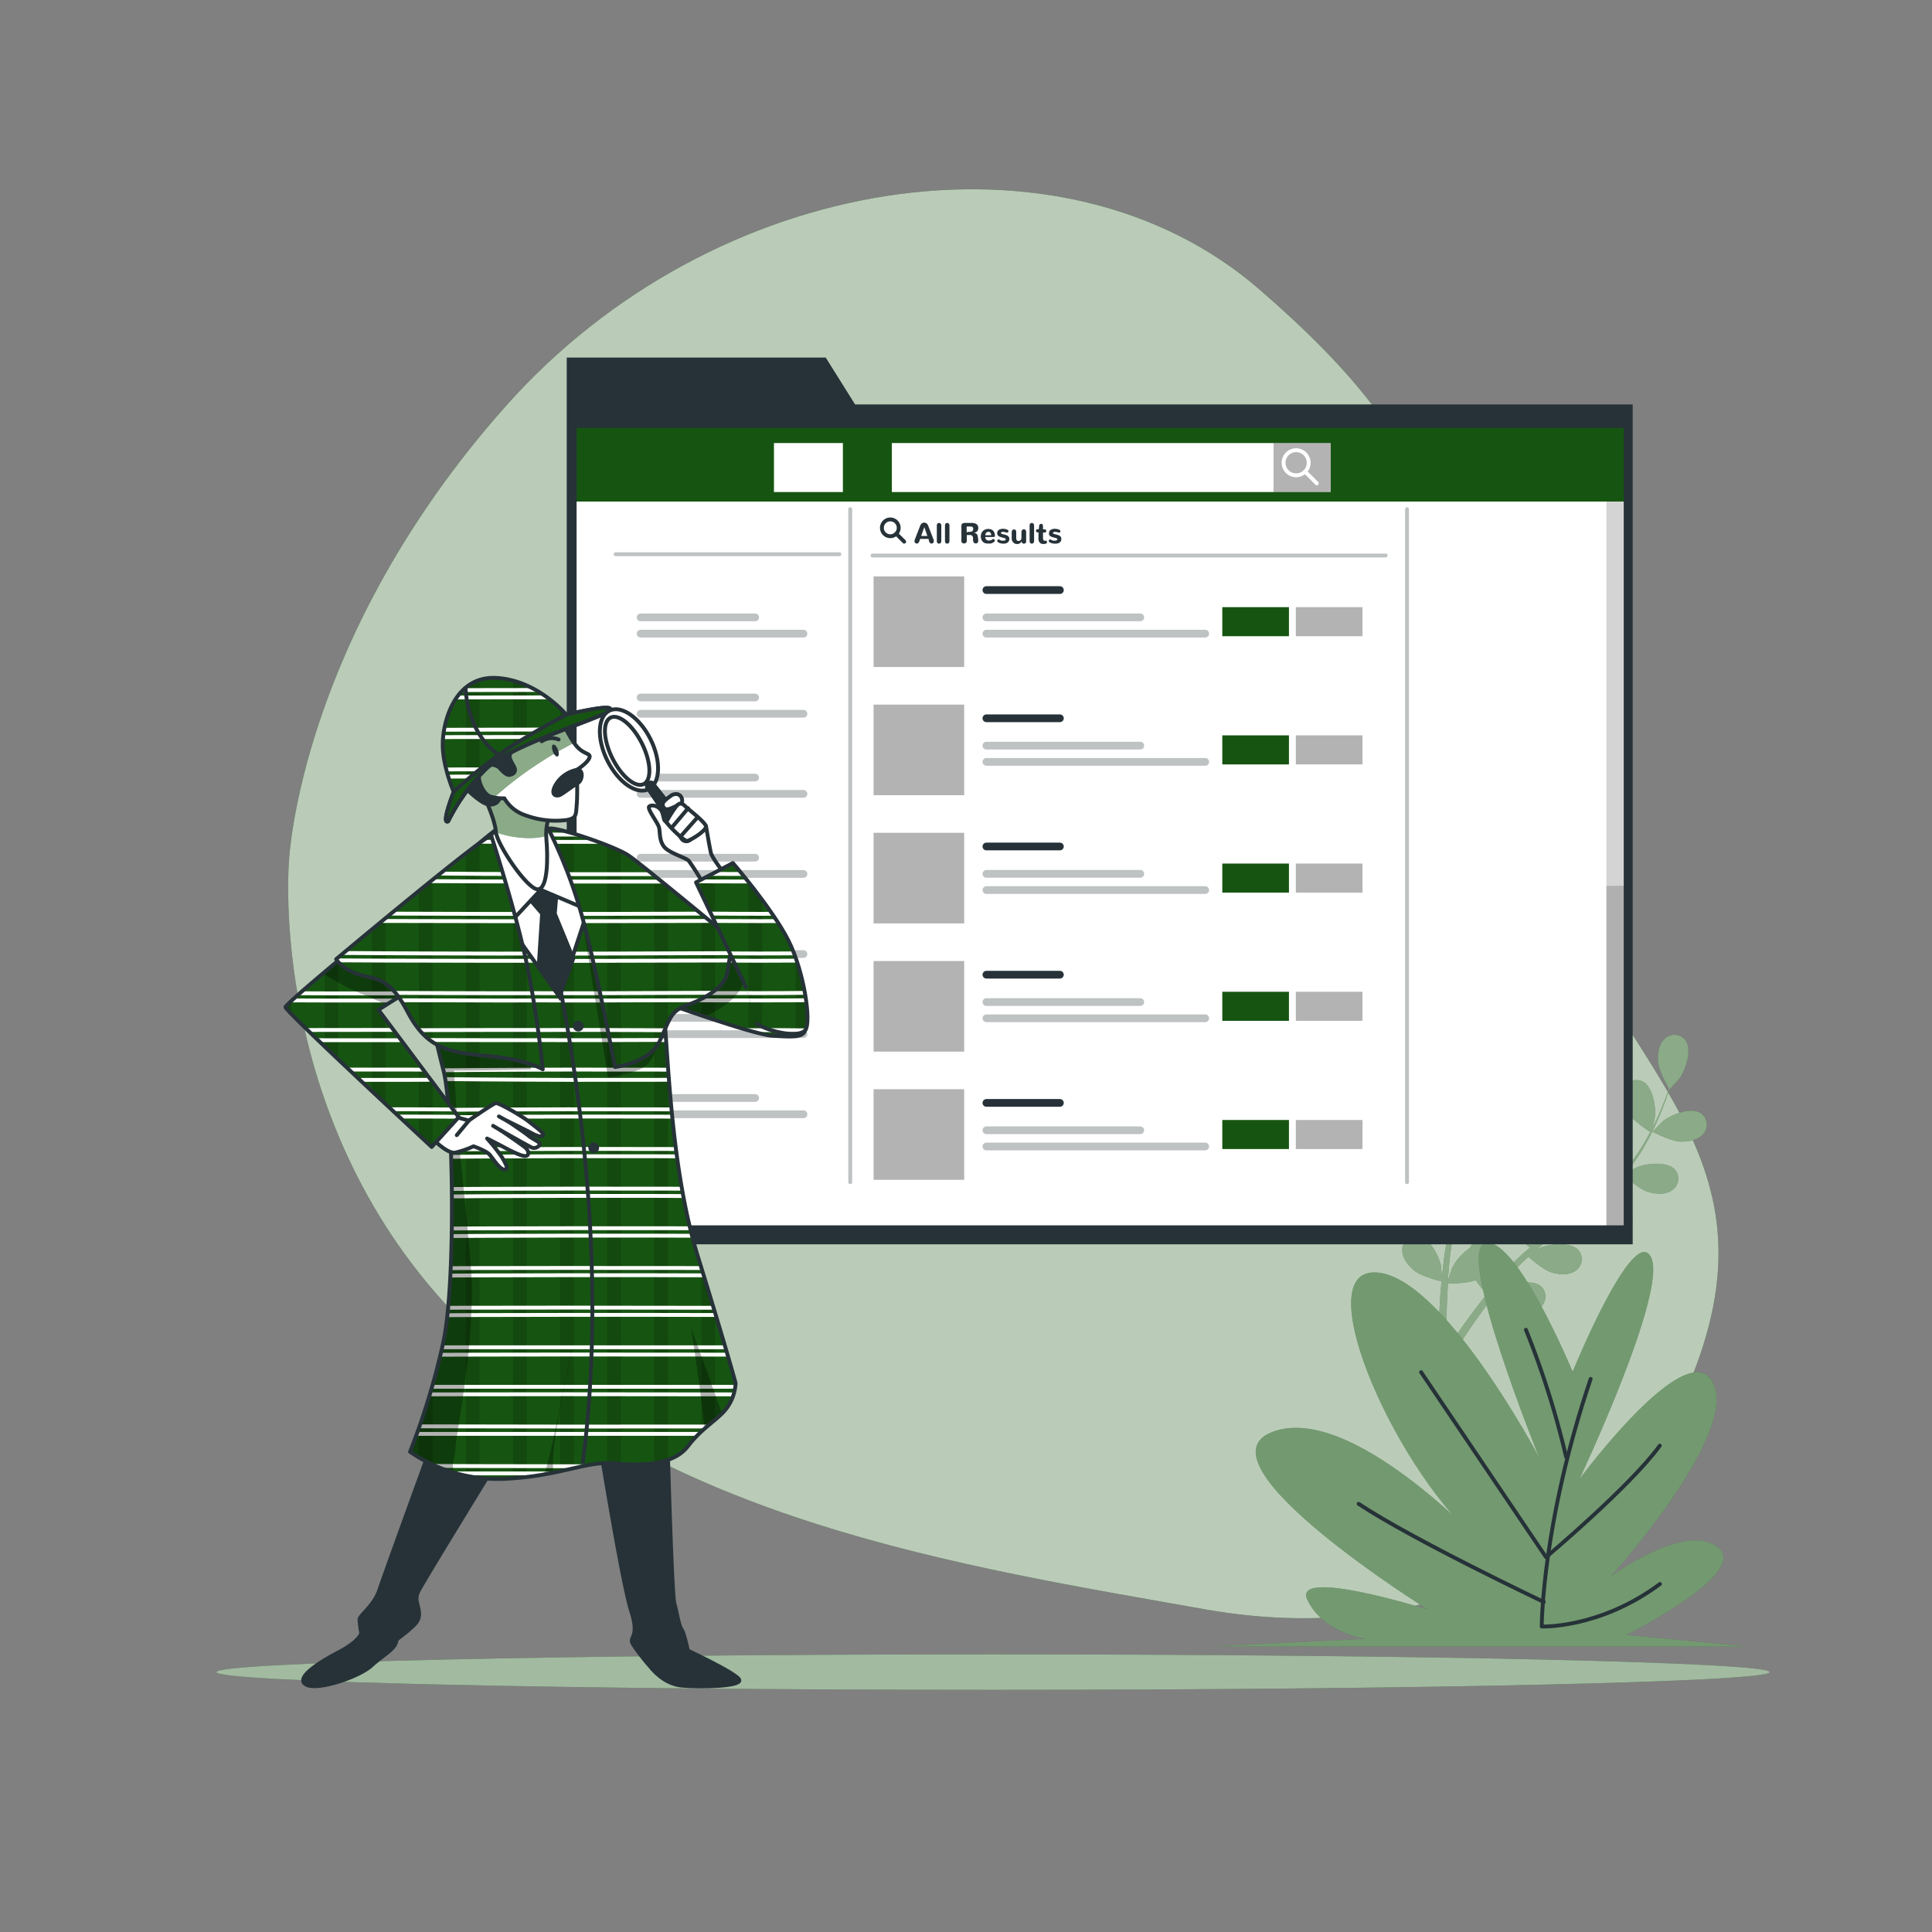 <svg xmlns="http://www.w3.org/2000/svg"
    xmlns:xlink="http://www.w3.org/1999/xlink" viewBox="0 0 500 500">
    <rect x="0" y="0" width="500" height="500" fill="#808080" stroke="none"/>
    <defs>
        <clipPath id="freepik--clip-path--inject-2">
            <rect x="148.72" y="110.24" width="272" height="207.38" style="fill:#fff;stroke:#263238;stroke-linecap:round;stroke-linejoin:round"/>
        </clipPath>
        <clipPath id="freepik--clip-path-2--inject-2">
            <path d="M130.4,213.23a86.66,86.66,0,0,0-9.11,7.47c-5.6,5.14-14.94,12.61-15.41,14.25s6.31,32.22,8.88,42,3.27,54.87,0,70.28a186,186,0,0,1-8.64,28.49,40.18,40.18,0,0,0,24.51,7c14.48-.71,21-4.67,28.26-4s15.41.46,19.15-4.44,7.7-6.77,10-9.81a11.83,11.83,0,0,0,2.33-6.54s-2.1-7.94-9.81-32.92-7.7-58.38-9.1-65.38-4.67-28.25-7.94-34.09S147,215.33,140.44,214.17,132.74,212.06,130.4,213.23Z" style="fill:#165511;stroke:#263238;stroke-linecap:round;stroke-linejoin:round"/>
        </clipPath>
        <clipPath id="freepik--clip-path-3--inject-2">
            <path d="M125.61,206.85s2.49,5.23,2.73,8.44,8.09,14.86,10.82,14.86,2.62-8.8,2.26-12.72.71-6.07,1.07-6.54-5-1.9-8.32-4.4-6.07-2.86-7.38-2.38S125.61,206.85,125.61,206.85Z" style="fill:#fff;stroke:#263238;stroke-linecap:round;stroke-linejoin:round"/>
        </clipPath>
        <clipPath id="freepik--clip-path-4--inject-2">
            <path d="M146.06,187.82s1.9,4.16,3.68,5.83,3.33,1.3,2.74,2.61-3.21,3-3.21,3,.24,5.94,0,8.79,0,3.69-2.62,4.17A22.5,22.5,0,0,1,136,211a9.81,9.81,0,0,1-5.47-4.4,11.81,11.81,0,0,1-3.33-.36c-2.26-.47-4.16-5.23-2.85-7a3.48,3.48,0,0,1,4.87-.6c.84,1,1.79,1.9,2.5,1.9s2.14-.59,1.31-2.14-1.79-2.85-.48-3.92S143.92,187.7,146.06,187.82Z" style="fill:#fff;stroke:#263238;stroke-linecap:round;stroke-linejoin:round"/>
        </clipPath>
        <clipPath id="freepik--clip-path-5--inject-2">
            <path d="M116,212.55a51,51,0,0,1,9.52-13.31c6.54-6.66,31-13.56,32.34-15.46s-11.3,1.19-11.3,1.19-7.37-8.92-18.07-9.52-13.79,11.06-13.91,16.89,2.85,12.6,2.85,12.6S114.07,213.5,116,212.55Z" style="fill:#165511;stroke:#263238;stroke-linecap:round;stroke-linejoin:round"/>
        </clipPath>
        <clipPath id="freepik--clip-path-6--inject-2">
            <path d="M89.07,247.32S74.13,259.7,73.89,260.63s37.83,36.2,37.83,36.2l7-7.71L97.94,261.33l15.88-10s1.4-7.7-.93-12.14a10.28,10.28,0,0,0-7-5.14Z" style="fill:#165511;stroke:#263238;stroke-linecap:round;stroke-linejoin:round"/>
        </clipPath>
        <clipPath id="freepik--clip-path-7--inject-2">
            <path d="M193.45,246.82s-14.57-8.3-20.61-14.2-8.54-8.67-9.17-6.41,5.28,32,6.41,32.54,25,9.05,29.78,9.3,8,.63,8.55-1.5-3-8.67-7.42-13.83S193.45,246.82,193.45,246.82Z" style="fill:#165511;stroke:#263238;stroke-linecap:round;stroke-linejoin:round"/>
        </clipPath>
        <clipPath id="freepik--clip-path-8--inject-2">
            <path d="M127.13,216.27s6.54,20.08,9.34,33.86,4,26.61,4,26.61-4-2.56-14.71-3.5-15.64-2.57-20.31-11.44-7.71-8.17-12.38-9.57-6.07-4-6.07-4S125.5,216,127.13,216.27Zm14.8-1.75a126.47,126.47,0,0,1,8.42,21.62c3.64,12.56,8.8,40,8.8,40s8.92-1,11.56-6.66,2.76-7.8,7-9.3,10.06-4.65,10.56-8.67a63.2,63.2,0,0,1,1.63-8.05s-23.49-19.47-27.14-22S142.94,213.52,141.93,214.52Z" style="fill:#165511;stroke:#263238;stroke-linecap:round;stroke-linejoin:round"/>
        </clipPath>
        <clipPath id="freepik--clip-path-9--inject-2">
            <path d="M193.07,255.49l-12.94-27.14,9.55-5s10.18,11.81,14.33,20,6,21.24,4.4,23.25-8.93.62-12.57-1.64" style="fill:#165511;stroke:#263238;stroke-linecap:round;stroke-linejoin:round"/>
        </clipPath>
    </defs>
    <g id="freepik--background-simple--inject-2">
        <path d="M74.8,222.75s-6.11,68.11,45,119.48S249,405.33,312,416.51,428.15,397,442.16,343.38,409.57,268.56,390.8,203.8s-13.94-84.87-65-129S184.69,44.66,131,105,74.8,222.75,74.8,222.75Z" style="fill:#165511"/>
        <path d="M74.8,222.75s-6.11,68.11,45,119.48S249,405.33,312,416.51,428.15,397,442.16,343.38,409.57,268.56,390.8,203.8s-13.94-84.87-65-129S184.69,44.66,131,105,74.8,222.75,74.8,222.75Z" style="fill:#fff;opacity:0.7"/>
    </g>
    <g id="freepik--Floor--inject-2">
        <path d="M458,432.74c0,2.53-90,4.59-201,4.59s-201-2.06-201-4.59,90-4.59,201-4.59S458,430.2,458,432.74Z" style="fill:#165511"/>
        <path d="M458,432.74c0,2.53-90,4.59-201,4.59s-201-2.06-201-4.59,90-4.59,201-4.59S458,430.2,458,432.74Z" style="fill:#fff;opacity:0.6"/>
    </g>
    <g id="freepik--Plants--inject-2">
        <path d="M385.68,272.91c-.06,0,.67-3.62.74-3.85.84-2.58,4-7.09,7-7.08a3.6,3.6,0,0,1,3.46,4.09c-.22,2.14-2.14,4-3.88,5C391,272.32,385.68,272.91,385.68,272.91Z" style="fill:#165511"/>
        <path d="M379.78,248.52c2.87,1,4.29,6.33,4.2,9,0,.23-.55,3.89-.6,3.87l-.06,0c.24.83.47,1.73.71,2.72.43,1.82.9,3.89,1.26,6.17a62.35,62.35,0,0,1,.81,7.43,46.42,46.42,0,0,1-.28,8.35.44.44,0,0,1,0,.1c.38-.81,1.5-3,1.61-3.2,1.49-2.28,5.71-5.79,8.64-5a3.6,3.6,0,0,1,2.26,4.86c-.77,2-3.11,3.26-5.06,3.81-2.2.63-7.11-.11-7.5-.17a64.78,64.78,0,0,1-1.81,8.31c-.45,1.59-.95,3.18-1.48,4.77.35-.69.66-1.3.72-1.38,1.49-2.27,5.71-5.79,8.64-5a3.6,3.6,0,0,1,2.26,4.86c-.78,2-3.11,3.26-5.06,3.81s-6.18,0-7.29-.14l-.62,1.82c-1,2.91-2,5.81-2.93,8.68-.32,1-.6,2-.88,3,.3-.61.57-1.13.62-1.2,1.49-2.27,5.71-5.79,8.64-5a3.6,3.6,0,0,1,2.26,4.86c-.78,2-3.11,3.26-5.06,3.81s-5.77.07-7.09-.11c-.26,1-.52,2.08-.72,3.1-.13.7-.29,1.37-.38,2.08s-.2,1.39-.29,2.08c-.14,1.33-.29,2.7-.39,4-.08.91-.14,1.77-.2,2.64.31-1,1-3,1-3.13a14,14,0,0,1,4.66-5.31,4.7,4.7,0,0,1,.39-.69,3.6,3.6,0,0,1,5.3-.83c2.3,2,1.73,7.45.67,9.95-.06.15-.92,1.68-1.48,2.63.41-.51.81-1,1.24-1.53.85-1,1.72-2,2.66-3.13l1.42-1.55c.47-.53,1-1,1.54-1.54,1.22-1.18,2.51-2.31,3.84-3.43-.91-.74-4.09-3.42-5-5.25s-1.56-4.38-.61-6.3a3.59,3.59,0,0,1,5.11-1.62c2.58,1.61,2.84,7.1,2.17,9.73,0,.17-.73,2-1.13,3,.8-.67,1.6-1.33,2.43-2,2.41-1.86,4.9-3.66,7.38-5.48.76-.55,1.51-1.12,2.27-1.68-.33-.26-4.18-3.37-5.2-5.41-.91-1.81-1.56-4.38-.61-6.31a3.61,3.61,0,0,1,5.11-1.62c2.58,1.62,2.84,7.11,2.17,9.74-.05.2-1.05,2.84-1.34,3.5,1.66-1.23,3.3-2.48,4.87-3.77a64.89,64.89,0,0,0,6-5.61c-.16-.12-4.18-3.35-5.23-5.44-.91-1.82-1.57-4.38-.61-6.31a3.61,3.61,0,0,1,5.11-1.62c2.58,1.62,2.83,7.1,2.17,9.74-.05.17-.81,2.19-1.19,3.14l.15.09a47.15,47.15,0,0,0,4.94-6.64c.81-1.29,1.52-2.56,2.18-3.82-.82-.52-4.5-3-5.65-4.74s-2-4.18-1.3-6.2a3.6,3.6,0,0,1,4.9-2.17c2.74,1.33,3.6,6.75,3.23,9.44,0,.15-.4,1.61-.68,2.68.29-.57.59-1.16.86-1.71,1-2.07,1.79-4,2.48-5.78.38-1,.7-1.9,1-2.75-.53-.93-2.61-4.7-2.81-6.77s.12-4.65,1.7-6.1a3.59,3.59,0,0,1,5.35.33c1.83,2.44.09,7.64-1.48,9.86-.14.19-2.61,2.95-2.64,2.9l0-.06c-.27.83-.57,1.71-.91,2.66-.65,1.76-1.4,3.75-2.36,5.85a63.88,63.88,0,0,1-3.42,6.64,46.49,46.49,0,0,1-4.84,6.8l-.07.08c.76-.47,2.93-1.71,3.11-1.78,2.49-1.08,7.95-1.68,9.95.61a3.6,3.6,0,0,1-.79,5.3c-1.76,1.25-4.39,1-6.33.39-2.18-.69-5.87-4-6.16-4.29a63.61,63.61,0,0,1-6.1,5.94c-1.25,1.08-2.55,2.13-3.86,3.17.67-.39,1.27-.73,1.36-.76,2.5-1.08,8-1.68,10,.61a3.6,3.6,0,0,1-.8,5.3c-1.76,1.25-4.39,1-6.33.39s-5.16-3.4-6-4.14L407,316c-2.44,1.87-4.89,3.72-7.23,5.62-.83.67-1.62,1.35-2.41,2l1.18-.66c2.5-1.07,8-1.68,10,.62a3.6,3.6,0,0,1-.8,5.3c-1.75,1.24-4.39,1-6.32.38s-4.86-3.12-5.85-4c-.79.72-1.59,1.45-2.32,2.19-.49.51-1,1-1.46,1.52l-1.39,1.58c-.85,1-1.73,2.09-2.53,3.12-.57.71-1.09,1.4-1.62,2.09.81-.67,2.44-1.95,2.58-2,2.31-1.44,7.61-2.86,9.94-.9a3.61,3.61,0,0,1,0,5.37c-1.54,1.49-4.18,1.65-6.19,1.33-2.21-.34-6.21-2.95-6.71-3.27-.87,1.14-1.71,2.27-2.48,3.34-2.69,3.72-4.79,6.92-6.23,9.18l-.14.23-1.86-.9c.09-.15.19-.29.29-.45,1.5-2.25,3.69-5.43,6.49-9.13.88-1.17,1.85-2.4,2.85-3.66a36.83,36.83,0,0,1-2.89-3.58c-2.14.84-6.59.88-7.17.88-.09,1.44-.17,2.84-.22,4.16-.2,4.59-.18,8.41-.14,11.09,0,.11,0,.21,0,.31l-2.05-1c0-2.66.1-6.25.37-10.5.09-1.47.22-3,.36-4.63-.56-.14-5.2-1.33-6.94-2.73s-3.26-3.32-3.2-5.47a3.6,3.6,0,0,1,4-3.61c3,.39,5.55,5.26,6.05,7.93,0,.16.16,1.91.22,3,.06-.65.11-1.29.18-2,.14-1.33.31-2.66.49-4.08.11-.69.23-1.38.34-2.08s.29-1.42.43-2.13c.37-1.66.82-3.31,1.31-5-1.16-.12-5.29-.61-7.06-1.63s-3.72-2.79-4-4.92a3.6,3.6,0,0,1,3.37-4.17c3-.07,6.28,4.36,7.18,6.92.06.16.49,2.08.71,3.13.3-1,.6-2,.94-3,1-2.88,2.07-5.77,3.13-8.65.33-.88.65-1.77,1-2.65-.42,0-5.34-.51-7.32-1.65-1.76-1-3.72-2.79-4-4.92a3.6,3.6,0,0,1,3.37-4.17c3-.08,6.28,4.36,7.18,6.92.07.2.69,2.95.81,3.66.71-1.94,1.39-3.89,2-5.83a61.5,61.5,0,0,0,1.93-8c-.19,0-5.33-.49-7.36-1.66-1.76-1-3.72-2.79-4-4.92a3.6,3.6,0,0,1,3.37-4.17c3.05-.07,6.29,4.36,7.18,6.92.06.17.54,2.27.74,3.27h.18a46.91,46.91,0,0,0,.46-8.26c0-1.52-.15-3-.29-4.39-1,0-5.38,0-7.33-.83s-4-2.37-4.5-4.46a3.6,3.6,0,0,1,2.89-4.51c3-.41,6.72,3.64,7.9,6.09.06.13.56,1.56.91,2.61-.08-.64-.14-1.3-.23-1.9-.31-2.29-.73-4.36-1.12-6.19-.23-1-.46-2-.68-2.84-1-.49-4.77-2.49-6.08-4.1s-2.46-4-1.95-6A3.61,3.61,0,0,1,379.78,248.52Z" style="fill:#165511"/>
        <path d="M434.82,295.45c-2.38-.1-7.14-2.54-7.14-2.54s2.56-2.65,2.74-2.79c2.13-1.7,7.23-3.72,9.77-2a3.62,3.62,0,0,1,.63,5.33C439.45,295.07,436.85,295.53,434.82,295.45Z" style="fill:#165511"/>
        <g style="opacity:0.5">
            <path d="M385.68,272.91c-.06,0,.67-3.62.74-3.85.84-2.58,4-7.09,7-7.08a3.6,3.6,0,0,1,3.46,4.09c-.22,2.14-2.14,4-3.88,5C391,272.32,385.68,272.91,385.68,272.91Z" style="fill:#fff"/>
            <path d="M379.78,248.52c2.87,1,4.29,6.33,4.2,9,0,.23-.55,3.89-.6,3.87l-.06,0c.24.83.47,1.73.71,2.72.43,1.82.9,3.89,1.26,6.17a62.35,62.35,0,0,1,.81,7.43,46.42,46.42,0,0,1-.28,8.35.44.44,0,0,1,0,.1c.38-.81,1.5-3,1.61-3.2,1.49-2.28,5.71-5.79,8.64-5a3.6,3.6,0,0,1,2.26,4.86c-.77,2-3.11,3.26-5.06,3.81-2.2.63-7.11-.11-7.5-.17a64.78,64.78,0,0,1-1.81,8.31c-.45,1.59-.95,3.18-1.48,4.77.35-.69.66-1.3.72-1.38,1.49-2.27,5.71-5.79,8.64-5a3.6,3.6,0,0,1,2.26,4.86c-.78,2-3.11,3.26-5.06,3.81s-6.18,0-7.29-.14l-.62,1.82c-1,2.91-2,5.81-2.93,8.68-.32,1-.6,2-.88,3,.3-.61.57-1.13.62-1.2,1.49-2.27,5.71-5.79,8.64-5a3.6,3.6,0,0,1,2.26,4.86c-.78,2-3.11,3.26-5.06,3.81s-5.77.07-7.09-.11c-.26,1-.52,2.08-.72,3.1-.13.7-.29,1.37-.38,2.08s-.2,1.39-.29,2.08c-.14,1.33-.29,2.7-.39,4-.08.91-.14,1.77-.2,2.64.31-1,1-3,1-3.13a14,14,0,0,1,4.66-5.31,4.7,4.7,0,0,1,.39-.69,3.6,3.6,0,0,1,5.3-.83c2.3,2,1.73,7.45.67,9.95-.06.15-.92,1.68-1.48,2.63.41-.51.81-1,1.24-1.53.85-1,1.72-2,2.66-3.13l1.42-1.55c.47-.53,1-1,1.54-1.54,1.22-1.18,2.51-2.31,3.84-3.43-.91-.74-4.09-3.42-5-5.25s-1.56-4.38-.61-6.3a3.59,3.59,0,0,1,5.11-1.62c2.58,1.61,2.84,7.1,2.17,9.73,0,.17-.73,2-1.13,3,.8-.67,1.6-1.33,2.43-2,2.41-1.86,4.9-3.66,7.38-5.48.76-.55,1.51-1.12,2.27-1.68-.33-.26-4.18-3.37-5.2-5.41-.91-1.81-1.56-4.38-.61-6.31a3.61,3.61,0,0,1,5.11-1.62c2.58,1.62,2.84,7.11,2.17,9.74-.05.2-1.05,2.84-1.34,3.5,1.66-1.23,3.3-2.48,4.87-3.77a64.89,64.89,0,0,0,6-5.61c-.16-.12-4.18-3.35-5.23-5.44-.91-1.82-1.57-4.38-.61-6.31a3.61,3.61,0,0,1,5.11-1.62c2.58,1.62,2.83,7.1,2.17,9.74-.05.17-.81,2.19-1.19,3.14l.15.09a47.15,47.15,0,0,0,4.94-6.64c.81-1.29,1.52-2.56,2.18-3.82-.82-.52-4.5-3-5.65-4.74s-2-4.18-1.3-6.2a3.6,3.6,0,0,1,4.9-2.17c2.74,1.33,3.6,6.75,3.23,9.44,0,.15-.4,1.61-.68,2.68.29-.57.59-1.16.86-1.71,1-2.07,1.79-4,2.48-5.78.38-1,.7-1.9,1-2.75-.53-.93-2.61-4.7-2.81-6.77s.12-4.65,1.7-6.1a3.59,3.59,0,0,1,5.35.33c1.83,2.44.09,7.64-1.48,9.86-.14.19-2.61,2.95-2.64,2.9l0-.06c-.27.83-.57,1.71-.91,2.66-.65,1.76-1.4,3.75-2.36,5.85a63.88,63.88,0,0,1-3.42,6.64,46.49,46.49,0,0,1-4.84,6.8l-.07.08c.76-.47,2.93-1.71,3.11-1.78,2.49-1.08,7.95-1.68,9.95.61a3.6,3.6,0,0,1-.79,5.3c-1.76,1.25-4.39,1-6.33.39-2.18-.69-5.87-4-6.16-4.29a63.61,63.61,0,0,1-6.1,5.94c-1.25,1.08-2.55,2.13-3.86,3.17.67-.39,1.27-.73,1.36-.76,2.5-1.08,8-1.68,10,.61a3.6,3.6,0,0,1-.8,5.3c-1.76,1.25-4.39,1-6.33.39s-5.16-3.4-6-4.14L407,316c-2.44,1.87-4.89,3.72-7.23,5.62-.83.67-1.62,1.35-2.41,2l1.18-.66c2.5-1.07,8-1.68,10,.62a3.6,3.6,0,0,1-.8,5.3c-1.75,1.24-4.39,1-6.32.38s-4.86-3.12-5.85-4c-.79.72-1.59,1.45-2.32,2.19-.49.51-1,1-1.46,1.52l-1.39,1.58c-.85,1-1.73,2.09-2.53,3.12-.57.71-1.09,1.4-1.62,2.09.81-.67,2.44-1.95,2.58-2,2.31-1.44,7.61-2.86,9.94-.9a3.61,3.61,0,0,1,0,5.37c-1.54,1.49-4.18,1.65-6.19,1.33-2.21-.34-6.21-2.95-6.71-3.27-.87,1.14-1.71,2.27-2.48,3.34-2.69,3.72-4.79,6.92-6.23,9.18l-.14.23-1.86-.9c.09-.15.19-.29.29-.45,1.5-2.25,3.69-5.43,6.49-9.13.88-1.17,1.85-2.4,2.85-3.66a36.83,36.83,0,0,1-2.89-3.58c-2.14.84-6.59.88-7.17.88-.09,1.44-.17,2.84-.22,4.16-.2,4.59-.18,8.41-.14,11.09,0,.11,0,.21,0,.31l-2.05-1c0-2.66.1-6.25.37-10.5.09-1.47.22-3,.36-4.63-.56-.14-5.2-1.33-6.94-2.73s-3.26-3.32-3.2-5.47a3.6,3.6,0,0,1,4-3.61c3,.39,5.55,5.26,6.05,7.93,0,.16.16,1.91.22,3,.06-.65.11-1.29.18-2,.14-1.33.31-2.66.49-4.08.11-.69.23-1.38.34-2.08s.29-1.42.43-2.13c.37-1.66.82-3.31,1.31-5-1.16-.12-5.29-.61-7.06-1.63s-3.72-2.79-4-4.92a3.6,3.6,0,0,1,3.37-4.17c3-.07,6.28,4.36,7.18,6.92.06.16.49,2.08.71,3.13.3-1,.6-2,.94-3,1-2.88,2.07-5.77,3.13-8.65.33-.88.65-1.77,1-2.65-.42,0-5.34-.51-7.32-1.65-1.76-1-3.72-2.79-4-4.92a3.6,3.6,0,0,1,3.37-4.17c3-.08,6.28,4.36,7.18,6.92.07.2.69,2.95.81,3.66.71-1.94,1.39-3.89,2-5.83a61.5,61.5,0,0,0,1.93-8c-.19,0-5.33-.49-7.36-1.66-1.76-1-3.72-2.79-4-4.92a3.6,3.6,0,0,1,3.37-4.17c3.05-.07,6.29,4.36,7.18,6.92.06.17.54,2.27.74,3.27h.18a46.91,46.91,0,0,0,.46-8.26c0-1.52-.15-3-.29-4.39-1,0-5.38,0-7.33-.83s-4-2.37-4.5-4.46a3.6,3.6,0,0,1,2.89-4.51c3-.41,6.72,3.64,7.9,6.09.06.13.56,1.56.91,2.61-.08-.64-.14-1.3-.23-1.9-.31-2.29-.73-4.36-1.12-6.19-.23-1-.46-2-.68-2.84-1-.49-4.77-2.49-6.08-4.1s-2.46-4-1.95-6A3.61,3.61,0,0,1,379.78,248.52Z" style="fill:#fff"/>
            <path d="M434.82,295.45c-2.38-.1-7.14-2.54-7.14-2.54s2.56-2.65,2.74-2.79c2.13-1.7,7.23-3.72,9.77-2a3.62,3.62,0,0,1,.63,5.33C439.45,295.07,436.85,295.53,434.82,295.45Z" style="fill:#fff"/>
        </g>
        <path d="M407,355s-14.44-34.8-22.52-33.29,13.86,55.48,13.86,55.48S373,329.3,355.66,329.3s6.35,53,28.28,70.61c0,0-34.64-37.32-54.84-29.25s40.41,45.89,40.41,45.89-35.22-11.09-31.17-2.52,15,10.09,15,10.09l-39.84,2H452.07l-31.18-3s32.33-16.14,23.67-22.7S416.85,408,416.85,408s32.91-36.32,26.56-49.93-34.64,24.71-34.64,24.71,23.09-48.92,18.47-57.5S407,355,407,355Z" style="fill:#165511"/>
        <path d="M407,355s-14.44-34.8-22.52-33.29,13.86,55.48,13.86,55.48S373,329.3,355.66,329.3s6.35,53,28.28,70.61c0,0-34.64-37.32-54.84-29.25s40.41,45.89,40.41,45.89-35.22-11.09-31.17-2.52,15,10.09,15,10.09l-39.84,2H452.07l-31.18-3s32.33-16.14,23.67-22.7S416.85,408,416.85,408s32.91-36.32,26.56-49.93-34.64,24.71-34.64,24.71,23.09-48.92,18.47-57.5S407,355,407,355Z" style="fill:#fff;opacity:0.4"/>
        <path d="M411.66,356.86C399,394.38,399,420.94,399,420.94s15,.58,30.59-11" style="fill:none;stroke:#263238;stroke-linecap:round;stroke-linejoin:round"/>
        <path d="M405.31,377.06a225.24,225.24,0,0,0-10.4-32.91" style="fill:none;stroke:#263238;stroke-linecap:round;stroke-linejoin:round"/>
        <path d="M367.78,355.12,400.11,403s21.94-18.47,29.44-28.86" style="fill:none;stroke:#263238;stroke-linecap:round;stroke-linejoin:round"/>
        <path d="M399.53,414.59s-34.06-16.17-47.92-25.4" style="fill:none;stroke:#263238;stroke-linecap:round;stroke-linejoin:round"/>
    </g>
    <g id="freepik--Page--inject-2">
        <polygon points="221.3 104.67 213.69 92.53 146.67 92.53 146.67 104.67 146.67 109.04 146.67 322.03 422.54 322.03 422.54 104.67 221.3 104.67" style="fill:#263238"/>
        <rect x="148.72" y="110.24" width="272" height="207.38" style="fill:#fff"/>
        <g style="clip-path:url(#freepik--clip-path--inject-2)">
            <rect x="415.74" y="108.56" width="6.31" height="210.56" style="opacity:0.17"/>
            <rect x="415.74" y="229.25" width="6.31" height="88.24" style="opacity:0.17"/>
            <rect x="147.64" y="107.58" width="273.44" height="22.22" style="fill:#165511"/>
            <rect x="230.81" y="114.66" width="113.59" height="12.68" style="fill:#fff"/>
            <rect x="200.3" y="114.66" width="17.84" height="12.68" style="fill:#fff"/>
            <rect x="329.59" y="114.66" width="14.81" height="12.68" style="opacity:0.3"/>
            <circle cx="335.44" cy="119.76" r="3.25" style="fill:none;stroke:#fff;stroke-miterlimit:10"/>
            <line x1="337.75" y1="122.06" x2="340.79" y2="125.09" style="fill:none;stroke:#fff;stroke-linecap:round;stroke-linejoin:round"/>
            <rect x="226.08" y="149.17" width="23.45" height="23.45" style="opacity:0.3"/>
            <line x1="255.28" y1="152.71" x2="274.3" y2="152.71" style="fill:none;stroke:#263238;stroke-linecap:round;stroke-linejoin:round;stroke-width:2px"/>
            <line x1="255.28" y1="159.78" x2="295.1" y2="159.78" style="stroke:#263238;stroke-linecap:round;stroke-linejoin:round;stroke-width:2px;opacity:0.3"/>
            <line x1="255.28" y1="163.99" x2="311.91" y2="163.99" style="stroke:#263238;stroke-linecap:round;stroke-linejoin:round;stroke-width:2px;opacity:0.3"/>
            <rect x="316.33" y="157.13" width="17.25" height="7.52" style="fill:#165511"/>
            <rect x="335.36" y="157.13" width="17.25" height="7.52" style="opacity:0.3"/>
            <rect x="226.08" y="182.35" width="23.45" height="23.45" style="opacity:0.3"/>
            <line x1="255.28" y1="185.89" x2="274.3" y2="185.89" style="fill:none;stroke:#263238;stroke-linecap:round;stroke-linejoin:round;stroke-width:2px"/>
            <line x1="255.28" y1="192.97" x2="295.1" y2="192.97" style="stroke:#263238;stroke-linecap:round;stroke-linejoin:round;stroke-width:2px;opacity:0.3"/>
            <line x1="255.28" y1="197.17" x2="311.91" y2="197.17" style="stroke:#263238;stroke-linecap:round;stroke-linejoin:round;stroke-width:2px;opacity:0.3"/>
            <rect x="316.33" y="190.31" width="17.25" height="7.52" style="fill:#165511"/>
            <rect x="335.36" y="190.31" width="17.25" height="7.52" style="opacity:0.3"/>
            <rect x="226.08" y="215.53" width="23.45" height="23.45" style="opacity:0.3"/>
            <line x1="255.28" y1="219.07" x2="274.3" y2="219.07" style="fill:none;stroke:#263238;stroke-linecap:round;stroke-linejoin:round;stroke-width:2px"/>
            <line x1="255.28" y1="226.15" x2="295.1" y2="226.15" style="stroke:#263238;stroke-linecap:round;stroke-linejoin:round;stroke-width:2px;opacity:0.3"/>
            <line x1="255.28" y1="230.35" x2="311.91" y2="230.35" style="stroke:#263238;stroke-linecap:round;stroke-linejoin:round;stroke-width:2px;opacity:0.3"/>
            <rect x="316.33" y="223.49" width="17.25" height="7.52" style="fill:#165511"/>
            <rect x="335.36" y="223.49" width="17.25" height="7.52" style="opacity:0.3"/>
            <rect x="226.08" y="248.71" width="23.45" height="23.45" style="opacity:0.3"/>
            <line x1="255.28" y1="252.25" x2="274.3" y2="252.25" style="fill:none;stroke:#263238;stroke-linecap:round;stroke-linejoin:round;stroke-width:2px"/>
            <line x1="255.28" y1="259.33" x2="295.1" y2="259.33" style="stroke:#263238;stroke-linecap:round;stroke-linejoin:round;stroke-width:2px;opacity:0.3"/>
            <line x1="255.28" y1="263.53" x2="311.91" y2="263.53" style="stroke:#263238;stroke-linecap:round;stroke-linejoin:round;stroke-width:2px;opacity:0.3"/>
            <rect x="316.33" y="256.67" width="17.25" height="7.52" style="fill:#165511"/>
            <rect x="335.36" y="256.67" width="17.25" height="7.52" style="opacity:0.3"/>
            <rect x="226.08" y="281.89" width="23.45" height="23.45" style="opacity:0.3"/>
            <line x1="255.28" y1="285.43" x2="274.3" y2="285.43" style="fill:none;stroke:#263238;stroke-linecap:round;stroke-linejoin:round;stroke-width:2px"/>
            <line x1="255.28" y1="292.51" x2="295.1" y2="292.51" style="stroke:#263238;stroke-linecap:round;stroke-linejoin:round;stroke-width:2px;opacity:0.3"/>
            <line x1="255.28" y1="296.71" x2="311.91" y2="296.71" style="stroke:#263238;stroke-linecap:round;stroke-linejoin:round;stroke-width:2px;opacity:0.3"/>
            <rect x="316.33" y="289.85" width="17.25" height="7.52" style="fill:#165511"/>
            <rect x="335.36" y="289.85" width="17.25" height="7.52" style="opacity:0.3"/>
            <circle cx="230.41" cy="136.6" r="2.18" style="fill:none;stroke:#263238;stroke-miterlimit:10"/>
            <line x1="231.96" y1="138.14" x2="234" y2="140.18" style="fill:#263238;stroke:#263238;stroke-linecap:round;stroke-linejoin:round"/>
            <path d="M240.29,139.47h-2.16l-.24.69a.81.81,0,0,1-.27.39.48.48,0,0,1-.35.12.76.76,0,0,1-.35-.11.44.44,0,0,1-.21-.31.81.81,0,0,1,0-.48l1.34-3.47a3.22,3.22,0,0,1,.23-.52,1.13,1.13,0,0,1,.28-.32.81.81,0,0,1,.29-.15,1.11,1.11,0,0,1,.66,0,.9.9,0,0,1,.29.15,1.13,1.13,0,0,1,.28.32,3.22,3.22,0,0,1,.23.52l1.34,3.47a1,1,0,0,1,0,.48.47.47,0,0,1-.21.31.76.76,0,0,1-.35.11.52.52,0,0,1-.36-.12.86.86,0,0,1-.26-.39Zm-1.08-3.06-.81,2.29H240Z" style="fill:#263238"/>
            <path d="M242.58,140.49a1.05,1.05,0,0,1-.13-.59v-3.77a1.05,1.05,0,0,1,.13-.59.48.48,0,0,1,.43-.19.54.54,0,0,1,.46.19,1,1,0,0,1,.14.59v3.77a1,1,0,0,1-.14.59.54.54,0,0,1-.46.19A.48.48,0,0,1,242.58,140.49Z" style="fill:#263238"/>
            <path d="M244.69,140.49a1.05,1.05,0,0,1-.13-.59v-3.77a1.05,1.05,0,0,1,.13-.59.46.46,0,0,1,.42-.19.52.52,0,0,1,.46.19,1,1,0,0,1,.15.59v3.77a1,1,0,0,1-.15.59.52.52,0,0,1-.46.19A.46.46,0,0,1,244.69,140.49Z" style="fill:#263238"/>
            <path d="M249,140.48a.78.78,0,0,1-.19-.56v-3.87a.63.63,0,0,1,.24-.53.92.92,0,0,1,.59-.18h1.48a6.05,6.05,0,0,1,.63,0,2.66,2.66,0,0,1,.56.12,1.42,1.42,0,0,1,.46.23,1.19,1.19,0,0,1,.3.39,1.41,1.41,0,0,1,.11.57c0,.7-.39,1.12-1.18,1.25v0a2.21,2.21,0,0,1,.48.1.7.7,0,0,1,.31.22.88.88,0,0,1,.19.34,3.53,3.53,0,0,1,.1.51l.07.49a1.39,1.39,0,0,1-.09.82.54.54,0,0,1-.53.25.6.6,0,0,1-.5-.21,1.34,1.34,0,0,1-.21-.69l0-.48a1,1,0,0,0-.23-.6.84.84,0,0,0-.62-.19h-.76v1.41a.77.77,0,0,1-.19.57.64.64,0,0,1-.49.19A.62.62,0,0,1,249,140.48Zm1.74-2.84a2.41,2.41,0,0,0,.4,0,1.69,1.69,0,0,0,.35-.1.64.64,0,0,0,.27-.22.74.74,0,0,0,.09-.38,1,1,0,0,0,0-.26.93.93,0,0,0-.09-.2.49.49,0,0,0-.15-.13l-.18-.08a.87.87,0,0,0-.21,0l-.23,0h-.82v1.47Z" style="fill:#263238"/>
            <path d="M254.8,140.52a1.66,1.66,0,0,1-.7-.64,2.08,2.08,0,0,1-.26-1.06,2,2,0,0,1,.24-1,1.78,1.78,0,0,1,.68-.68,2,2,0,0,1,1-.25,2.1,2.1,0,0,1,.79.14,1.32,1.32,0,0,1,.54.4,1.89,1.89,0,0,1,.3.56,2.94,2.94,0,0,1,.1.69c0,.2-.13.3-.37.3H255a.84.84,0,0,0,1,.9,1.24,1.24,0,0,0,.5-.1,1.73,1.73,0,0,0,.42-.25.27.27,0,0,1,.3,0,.4.4,0,0,1,.22.28.3.3,0,0,1-.08.34,2,2,0,0,1-.24.19,2.24,2.24,0,0,1-.29.17,1.46,1.46,0,0,1-.43.15,3,3,0,0,1-.54,0A2.38,2.38,0,0,1,254.8,140.52Zm1.72-2a1.25,1.25,0,0,0-.19-.65.6.6,0,0,0-.54-.23.68.68,0,0,0-.56.24,1.1,1.1,0,0,0-.23.64Z" style="fill:#263238"/>
            <path d="M258.23,140.28a.32.32,0,0,1-.13-.18.37.37,0,0,1,0-.21.52.52,0,0,1,.11-.19.31.31,0,0,1,.19-.09.42.42,0,0,1,.25.06.81.81,0,0,1,.14.07l.19.1.24.08a1.65,1.65,0,0,0,.32,0h.24l.25-.05a.39.39,0,0,0,.19-.1.3.3,0,0,0,.08-.2.24.24,0,0,0-.12-.19.73.73,0,0,0-.32-.14l-.51-.14-.45-.14a2.17,2.17,0,0,1-.35-.15.75.75,0,0,1-.27-.21.87.87,0,0,1-.15-.27,1.14,1.14,0,0,1-.06-.39,1,1,0,0,1,.47-.83,2,2,0,0,1,1.23-.24,2,2,0,0,1,.43.05l.3.09.28.12a.39.39,0,0,1,.19.17.33.33,0,0,1,0,.21.48.48,0,0,1-.07.2.25.25,0,0,1-.17.12.48.48,0,0,1-.26,0,3.08,3.08,0,0,0-.74-.18h-.28a.6.6,0,0,0-.27.07.19.19,0,0,0-.13.18.26.26,0,0,0,.1.2,1,1,0,0,0,.32.13l.51.12a5,5,0,0,1,.51.17,1.28,1.28,0,0,1,.38.21.75.75,0,0,1,.25.31,1,1,0,0,1,.09.44,1.07,1.07,0,0,1-.21.69,1.25,1.25,0,0,1-.58.42,2.26,2.26,0,0,1-.84.1A2.45,2.45,0,0,1,258.23,140.28Z" style="fill:#263238"/>
            <path d="M262.21,140.35a1.43,1.43,0,0,1-.38-1v-1.54a1,1,0,0,1,.15-.59.52.52,0,0,1,.46-.19.48.48,0,0,1,.43.19,1.05,1.05,0,0,1,.13.59v1.52a.72.72,0,0,0,.17.5.54.54,0,0,0,.43.17.68.68,0,0,0,.53-.23.82.82,0,0,0,.22-.59v-1.37a1.07,1.07,0,0,1,.14-.59A.54.54,0,0,1,265,137a.47.47,0,0,1,.43.19,1,1,0,0,1,.14.59v2.28a.69.69,0,0,1-.15.48.58.58,0,0,1-.45.15c-.38,0-.57-.21-.57-.64v0a1.22,1.22,0,0,1-.45.56,1.43,1.43,0,0,1-.76.18A1.27,1.27,0,0,1,262.21,140.35Z" style="fill:#263238"/>
            <path d="M266.59,140.49a1.05,1.05,0,0,1-.13-.59v-3.77a1.05,1.05,0,0,1,.13-.59.46.46,0,0,1,.42-.19.56.56,0,0,1,.47.19,1,1,0,0,1,.14.59v3.77a1,1,0,0,1-.14.59.56.56,0,0,1-.47.19A.46.46,0,0,1,266.59,140.49Z" style="fill:#263238"/>
            <path d="M269.06,140.4a1.55,1.55,0,0,1-.3-1.07v-1.56h-.23a.4.4,0,0,1-.3-.1.42.42,0,0,1-.1-.32.34.34,0,0,1,.39-.39h.32l.08-.72c0-.45.23-.67.55-.67s.46.24.46.74V137h.45c.25,0,.38.14.38.41a.35.35,0,0,1-.4.4h-.43v1.31a1.4,1.4,0,0,0,.11.65.4.4,0,0,0,.4.16h.22a.28.28,0,0,1,.18.06.36.36,0,0,1,.11.16,1.49,1.49,0,0,1,0,.21.36.36,0,0,1-.06.2.29.29,0,0,1-.15.12,2.5,2.5,0,0,1-.85.1A1.16,1.16,0,0,1,269.06,140.4Z" style="fill:#263238"/>
            <path d="M271.56,140.28a.38.38,0,0,1-.13-.18.37.37,0,0,1,0-.21.52.52,0,0,1,.11-.19.31.31,0,0,1,.19-.09.4.4,0,0,1,.25.06l.14.07.19.1.24.08a1.65,1.65,0,0,0,.32,0h.25l.24-.05a.39.39,0,0,0,.19-.1.25.25,0,0,0,0-.39.84.84,0,0,0-.33-.14l-.5-.14-.46-.14a2.63,2.63,0,0,1-.35-.15.75.75,0,0,1-.27-.21.87.87,0,0,1-.15-.27,1.15,1.15,0,0,1,0-.39.94.94,0,0,1,.46-.83,2,2,0,0,1,1.24-.24,1.86,1.86,0,0,1,.42.05l.31.09.27.12a.39.39,0,0,1,.19.17.33.33,0,0,1,.05.21.47.47,0,0,1-.06.2.29.29,0,0,1-.18.12.44.44,0,0,1-.25,0,3.16,3.16,0,0,0-.75-.18h-.28a.6.6,0,0,0-.27.07.19.19,0,0,0-.12.18.23.23,0,0,0,.1.2.9.9,0,0,0,.32.13l.5.12a4.55,4.55,0,0,1,.52.17,1.36,1.36,0,0,1,.37.21.86.86,0,0,1,.26.31,1.15,1.15,0,0,1,.08.44,1,1,0,0,1-.21.69,1.2,1.2,0,0,1-.58.42,2.21,2.21,0,0,1-.84.1A2.48,2.48,0,0,1,271.56,140.28Z" style="fill:#263238"/>
            <line x1="225.8" y1="143.76" x2="358.61" y2="143.76" style="stroke:#263238;stroke-linecap:round;stroke-linejoin:round;opacity:0.3"/>
            <line x1="220.04" y1="131.76" x2="220.04" y2="305.95" style="stroke:#263238;stroke-linecap:round;stroke-linejoin:round;opacity:0.3"/>
            <line x1="364.14" y1="131.76" x2="364.14" y2="305.95" style="stroke:#263238;stroke-linecap:round;stroke-linejoin:round;opacity:0.3"/>
            <line x1="217.24" y1="143.43" x2="159.33" y2="143.43" style="stroke:#263238;stroke-linecap:round;stroke-linejoin:round;opacity:0.3"/>
            <line x1="165.79" y1="159.78" x2="195.43" y2="159.78" style="stroke:#263238;stroke-linecap:round;stroke-linejoin:round;stroke-width:2px;opacity:0.3"/>
            <line x1="165.79" y1="163.99" x2="207.94" y2="163.99" style="stroke:#263238;stroke-linecap:round;stroke-linejoin:round;stroke-width:2px;opacity:0.3"/>
            <line x1="165.79" y1="180.51" x2="195.43" y2="180.51" style="stroke:#263238;stroke-linecap:round;stroke-linejoin:round;stroke-width:2px;opacity:0.3"/>
            <line x1="165.79" y1="184.72" x2="207.94" y2="184.72" style="stroke:#263238;stroke-linecap:round;stroke-linejoin:round;stroke-width:2px;opacity:0.3"/>
            <line x1="165.79" y1="201.24" x2="195.43" y2="201.24" style="stroke:#263238;stroke-linecap:round;stroke-linejoin:round;stroke-width:2px;opacity:0.3"/>
            <line x1="165.79" y1="205.45" x2="207.94" y2="205.45" style="stroke:#263238;stroke-linecap:round;stroke-linejoin:round;stroke-width:2px;opacity:0.3"/>
            <line x1="165.79" y1="221.97" x2="195.43" y2="221.97" style="stroke:#263238;stroke-linecap:round;stroke-linejoin:round;stroke-width:2px;opacity:0.3"/>
            <line x1="165.79" y1="226.18" x2="207.94" y2="226.18" style="stroke:#263238;stroke-linecap:round;stroke-linejoin:round;stroke-width:2px;opacity:0.3"/>
            <line x1="165.79" y1="242.7" x2="195.43" y2="242.7" style="stroke:#263238;stroke-linecap:round;stroke-linejoin:round;stroke-width:2px;opacity:0.3"/>
            <line x1="165.79" y1="246.91" x2="207.94" y2="246.91" style="stroke:#263238;stroke-linecap:round;stroke-linejoin:round;stroke-width:2px;opacity:0.3"/>
            <line x1="165.79" y1="263.43" x2="195.43" y2="263.43" style="stroke:#263238;stroke-linecap:round;stroke-linejoin:round;stroke-width:2px;opacity:0.3"/>
            <line x1="165.79" y1="267.64" x2="207.94" y2="267.64" style="stroke:#263238;stroke-linecap:round;stroke-linejoin:round;stroke-width:2px;opacity:0.3"/>
            <line x1="165.79" y1="284.16" x2="195.43" y2="284.16" style="stroke:#263238;stroke-linecap:round;stroke-linejoin:round;stroke-width:2px;opacity:0.3"/>
            <line x1="165.79" y1="288.37" x2="207.94" y2="288.37" style="stroke:#263238;stroke-linecap:round;stroke-linejoin:round;stroke-width:2px;opacity:0.3"/>
        </g>
        <rect x="148.72" y="110.24" width="272" height="207.38" style="fill:none;stroke:#263238;stroke-linecap:round;stroke-linejoin:round"/>
    </g>
    <g id="freepik--Character--inject-2">
        <path d="M93.51,422.68s-.47,2.11-5.84,4.91-11.44,6.77-8.41,8.4,13.78-2.1,16.82-4.9,6.53-4.44,6.53-6.77-2.8-3.74-5.13-3.74A4,4,0,0,0,93.51,422.68Z" style="fill:#263238;stroke:#263238;stroke-linecap:round;stroke-linejoin:round"/>
        <path d="M98.18,411.48c-1.4,4.2-5.14,6.53-5.14,7.7a25.11,25.11,0,0,0,.47,3.5,19.75,19.75,0,0,0,5.37,2.11c2.57.46,3.73-.47,3.73-.47s2.81-2.1,3.51-2.8,2.57-1.87,2.33-4.21-1.17-3.27-.23-5.37S129,377.62,129,377.62l-16.34-6.31S99.58,407.27,98.18,411.48Z" style="fill:#263238;stroke:#263238;stroke-linecap:round;stroke-linejoin:round"/>
        <path d="M176.4,426.42s14.71,6.77,14.95,8.41-10.28,1.86-14.95,1.4-7.7-4.44-7.7-4.44S170.33,425.72,176.4,426.42Z" style="fill:#263238;stroke:#263238;stroke-linecap:round;stroke-linejoin:round"/>
        <path d="M154.92,371.78s6.07,37.83,8.41,45.07-.71,6.53.46,8.64a55,55,0,0,0,4.91,6.3s4.2-3.74,6.07-4,3.27-.47,3.27-.47-.94-4.67-1.64-5.6-1.17-4.2-1.87-6.77-1.86-45.07-1.86-45.07S159.82,372.25,154.92,371.78Z" style="fill:#263238;stroke:#263238;stroke-linecap:round;stroke-linejoin:round"/>
        <path d="M130.4,213.23a86.66,86.66,0,0,0-9.11,7.47c-5.6,5.14-14.94,12.61-15.41,14.25s6.31,32.22,8.88,42,3.27,54.87,0,70.28a186,186,0,0,1-8.64,28.49,40.18,40.18,0,0,0,24.51,7c14.48-.71,21-4.67,28.26-4s15.41.46,19.15-4.44,7.7-6.77,10-9.81a11.83,11.83,0,0,0,2.33-6.54s-2.1-7.94-9.81-32.92-7.7-58.38-9.1-65.38-4.67-28.25-7.94-34.09S147,215.33,140.44,214.17,132.74,212.06,130.4,213.23Z" style="fill:#165511"/>
        <g style="clip-path:url(#freepik--clip-path-2--inject-2)">
            <rect x="99.11" y="211.83" width="0.64" height="176.06" style="opacity:0.15"/>
            <rect x="108.4" y="211.83" width="3.54" height="176.06" style="opacity:0.15"/>
            <rect x="120.58" y="211.83" width="3.54" height="176.06" style="opacity:0.15"/>
            <rect x="132.77" y="211.83" width="3.54" height="176.06" style="opacity:0.15"/>
            <rect x="144.96" y="211.83" width="3.54" height="176.06" style="opacity:0.15"/>
            <rect x="157.14" y="211.83" width="3.54" height="176.06" style="opacity:0.15"/>
            <rect x="169.33" y="211.83" width="3.54" height="176.06" style="opacity:0.15"/>
            <rect x="181.52" y="211.83" width="3.54" height="176.06" style="opacity:0.15"/>
            <rect x="193.7" y="211.83" width="0.68" height="176.06" style="opacity:0.15"/>
            <path d="M101.23,215.81c30.57.22,60.46.22,91.07.12" style="fill:none;stroke:#fff;stroke-miterlimit:10"/>
            <path d="M101.23,217.77c30.57.13,60.46.13,91.07.07" style="fill:none;stroke:#fff;stroke-miterlimit:10"/>
            <path d="M101.23,226c30.57.28,60.46.28,91.07.15" style="fill:none;stroke:#fff;stroke-miterlimit:10"/>
            <path d="M101.23,228c30.57.19,60.46.19,91.07.11" style="fill:none;stroke:#fff;stroke-miterlimit:10"/>
            <path d="M101.23,236.25c30.57.33,60.46.33,91.07.19" style="fill:none;stroke:#fff;stroke-miterlimit:10"/>
            <path d="M101.23,238.21c30.57.24,60.46.24,91.07.14" style="fill:none;stroke:#fff;stroke-miterlimit:10"/>
            <path d="M101.23,246.47c30.57.39,60.46.39,91.07.22" style="fill:none;stroke:#fff;stroke-miterlimit:10"/>
            <path d="M101.23,248.44c30.57.28,60.46.28,91.07.16" style="fill:none;stroke:#fff;stroke-miterlimit:10"/>
            <path d="M101.23,256.69c30.57.44,60.46.44,91.07.25" style="fill:none;stroke:#fff;stroke-miterlimit:10"/>
            <path d="M101.23,258.66c30.57.34,60.46.34,91.07.19" style="fill:none;stroke:#fff;stroke-miterlimit:10"/>
            <path d="M101.23,266.91c29.64-.44,60.46-.44,90.43-.25" style="fill:none;stroke:#fff;stroke-miterlimit:10"/>
            <path d="M101.23,268.88c30.57.39,60.46.39,91.07.22" style="fill:none;stroke:#fff;stroke-miterlimit:10"/>
            <path d="M101.23,277.13c30.57-.39,60.46-.39,91.07-.21" style="fill:none;stroke:#fff;stroke-miterlimit:10"/>
            <path d="M101.23,279.1c30.57.45,60.46.45,91.07.25" style="fill:none;stroke:#fff;stroke-miterlimit:10"/>
            <path d="M101.23,287.35c30.57-.33,60.46-.33,91.07-.18" style="fill:none;stroke:#fff;stroke-miterlimit:10"/>
            <path d="M101.23,289.32c30.57-.43,60.46-.43,91.07-.24" style="fill:none;stroke:#fff;stroke-miterlimit:10"/>
            <path d="M101.23,297.58c30.57-.29,60.46-.29,91.07-.16" style="fill:none;stroke:#fff;stroke-miterlimit:10"/>
            <path d="M101.23,299.54c30.57-.38,60.46-.38,91.07-.21" style="fill:none;stroke:#fff;stroke-miterlimit:10"/>
            <path d="M101.23,307.8c30.57-.23,60.46-.23,91.07-.13" style="fill:none;stroke:#fff;stroke-miterlimit:10"/>
            <path d="M101.23,309.76c30.57-.32,60.46-.32,91.07-.18" style="fill:none;stroke:#fff;stroke-miterlimit:10"/>
            <path d="M101.23,318c30.57-.18,60.46-.18,91.07-.1" style="fill:none;stroke:#fff;stroke-miterlimit:10"/>
            <path d="M101.23,320c30.57-.27,60.46-.27,91.07-.15" style="fill:none;stroke:#fff;stroke-miterlimit:10"/>
            <path d="M101.23,328.24c30.57-.12,60.46-.12,91.07-.07" style="fill:none;stroke:#fff;stroke-miterlimit:10"/>
            <path d="M101.23,330.2c30.57-.22,60.46-.22,91.07-.12" style="fill:none;stroke:#fff;stroke-miterlimit:10"/>
            <path d="M101.23,338.46c30.57-.07,60.46-.07,91.07,0" style="fill:none;stroke:#fff;stroke-miterlimit:10"/>
            <path d="M101.23,340.43c30.57-.17,60.46-.17,91.07-.1" style="fill:none;stroke:#fff;stroke-miterlimit:10"/>
            <path d="M101.23,348.68c30.57,0,60.46,0,91.07,0" style="fill:none;stroke:#fff;stroke-miterlimit:10"/>
            <path d="M101.23,350.65c30.57-.12,60.46-.12,91.07-.07" style="fill:none;stroke:#fff;stroke-miterlimit:10"/>
            <path d="M101.23,358.9c30.57,0,60.46,0,91.07,0" style="fill:none;stroke:#fff;stroke-miterlimit:10"/>
            <path d="M101.23,360.87c30.57-.06,60.46-.06,91.07,0" style="fill:none;stroke:#fff;stroke-miterlimit:10"/>
            <path d="M101.23,369.12c30.57.09,60.46.09,91.07.05" style="fill:none;stroke:#fff;stroke-miterlimit:10"/>
            <path d="M101.23,371.09H192.3" style="fill:none;stroke:#fff;stroke-miterlimit:10"/>
            <path d="M101.23,379.34c30.57.15,60.46.15,91.07.08" style="fill:none;stroke:#fff;stroke-miterlimit:10"/>
            <path d="M101.23,381.31c30.57,0,60.46,0,91.07,0" style="fill:none;stroke:#fff;stroke-miterlimit:10"/>
            <path d="M136.78,273l.63,3.73s-12.77.32-15.57.32h-4.36l1.25,18.68s1.55,13.38,3.11,31.75-4,44.52-4,47.64-3.11,6.54,4.36,8.09,17.44,1.25,19-2.8,7.79-37.05,6.54-29.89-7.47,32.07-3.11,33.31,15.88-3.42,23.35-3.11,14-2.18,14.63-5.29-3.74-31.76-3.74-31.76l9.34,25.84s1.25,1.56-5,9-34.24,10-49.19,10-33.31-10.89-33.31-10.89,16.19-26.78,13.07-49.19-2.8-62-2.8-62,8.41,2.49,14.32,2.49S136.78,273,136.78,273Z" style="opacity:0.3"/>
            <path d="M150.35,236.14l7,42.64s7.26-.78,10-3.14,3.92-9.42,3.92-9.42L163,233.06Z" style="opacity:0.3"/>
        </g>
        <path d="M130.4,213.23a86.66,86.66,0,0,0-9.11,7.47c-5.6,5.14-14.94,12.61-15.41,14.25s6.31,32.22,8.88,42,3.27,54.87,0,70.28a186,186,0,0,1-8.64,28.49,40.18,40.18,0,0,0,24.51,7c14.48-.71,21-4.67,28.26-4s15.41.46,19.15-4.44,7.7-6.77,10-9.81a11.83,11.83,0,0,0,2.33-6.54s-2.1-7.94-9.81-32.92-7.7-58.38-9.1-65.38-4.67-28.25-7.94-34.09S147,215.33,140.44,214.17,132.74,212.06,130.4,213.23Z" style="fill:none;stroke:#263238;stroke-linecap:round;stroke-linejoin:round"/>
        <path d="M131.55,239.3l13.23,18.63,7.76-23.57s-.54-10.16-4.48-13.72-8.34-8.82-14.92-4.18-5.37,10.74-5.07,14S131.55,239.3,131.55,239.3Z" style="fill:#fff;stroke:#263238;stroke-miterlimit:10"/>
        <polygon points="136.42 231.97 140.3 236.45 139.41 250.18 144.78 257.93 148.36 248.09 143.58 236.45 144.18 229.29 139.41 225.11 136.42 231.97" style="fill:#263238;stroke:#263238;stroke-miterlimit:10"/>
        <path d="M139.93,230.28l-8.38,9s-4.35-13.53-5-18.2.8-5.64,3.22-7.09,6.22-.83,9.18-.16,4.52,1.93,5.16,3.22,7.57,18.21,7.57,18.21Z" style="fill:#fff;stroke:#263238;stroke-miterlimit:10"/>
        <path d="M144.84,255c5.51,28.17,12.19,76.38,5.95,123.86" style="fill:none;stroke:#263238;stroke-miterlimit:10"/>
        <circle cx="149.66" cy="265.56" r="1.39" style="fill:#263238"/>
        <circle cx="153.65" cy="297.05" r="1.39" style="fill:#263238"/>
        <path d="M125.61,206.85s2.49,5.23,2.73,8.44,8.09,14.86,10.82,14.86,2.62-8.8,2.26-12.72.71-6.07,1.07-6.54-5-1.9-8.32-4.4-6.07-2.86-7.38-2.38S125.61,206.85,125.61,206.85Z" style="fill:#fff"/>
        <g style="clip-path:url(#freepik--clip-path-3--inject-2)">
            <path d="M134.17,206.49c-3.33-2.5-6.07-2.86-7.38-2.38s-1.18,2.74-1.18,2.74,2.49,5.23,2.73,8.44a.52.52,0,0,0,0,.11,25.51,25.51,0,0,0,6.94,1.43,19.07,19.07,0,0,0,6.07-.45c-.1-3.25.8-5.06,1.12-5.49S137.5,209,134.17,206.49Z" style="fill:#165511"/>
            <path d="M134.17,206.49c-3.33-2.5-6.07-2.86-7.38-2.38s-1.18,2.74-1.18,2.74,2.49,5.23,2.73,8.44a.52.52,0,0,0,0,.11,25.51,25.51,0,0,0,6.94,1.43,19.07,19.07,0,0,0,6.07-.45c-.1-3.25.8-5.06,1.12-5.49S137.5,209,134.17,206.49Z" style="fill:#fff;opacity:0.5"/>
        </g>
        <path d="M125.61,206.85s2.49,5.23,2.73,8.44,8.09,14.86,10.82,14.86,2.62-8.8,2.26-12.72.71-6.07,1.07-6.54-5-1.9-8.32-4.4-6.07-2.86-7.38-2.38S125.61,206.85,125.61,206.85Z" style="fill:none;stroke:#263238;stroke-linecap:round;stroke-linejoin:round"/>
        <path d="M120.14,203.63s3.92,4.05,6.06,4.52,3.69-1.19,2.85-2.85-.35-4.16,2.14-3.81,4.52-1.78,3.69-4.63-2.14-5.59-5.23-5S117.16,198.28,120.14,203.63Z" style="fill:#263238;stroke:#263238;stroke-linecap:round;stroke-linejoin:round"/>
        <path d="M146.06,187.82s1.9,4.16,3.68,5.83,3.33,1.3,2.74,2.61-3.21,3-3.21,3,.24,5.94,0,8.79,0,3.69-2.62,4.17A22.5,22.5,0,0,1,136,211a9.81,9.81,0,0,1-5.47-4.4,11.81,11.81,0,0,1-3.33-.36c-2.26-.47-4.16-5.23-2.85-7a3.48,3.48,0,0,1,4.87-.6c.84,1,1.79,1.9,2.5,1.9s2.14-.59,1.31-2.14-1.79-2.85-.48-3.92S143.92,187.7,146.06,187.82Z" style="fill:#fff"/>
        <g style="clip-path:url(#freepik--clip-path-4--inject-2)">
            <path d="M146.06,187.82c-2.14-.12-12.25,5.59-13.56,6.66s-.35,2.38.48,3.92-.6,2.14-1.31,2.14-1.66-.95-2.5-1.9a3.48,3.48,0,0,0-4.87.6c-1.31,1.78.59,6.54,2.85,7,.26.06.51.1.74.14a97.31,97.31,0,0,1,20.68-14.13A32.6,32.6,0,0,1,146.06,187.82Z" style="fill:#165511"/>
            <path d="M146.06,187.82c-2.14-.12-12.25,5.59-13.56,6.66s-.35,2.38.48,3.92-.6,2.14-1.31,2.14-1.66-.95-2.5-1.9a3.48,3.48,0,0,0-4.87.6c-1.31,1.78.59,6.54,2.85,7,.26.06.51.1.74.14a97.31,97.31,0,0,1,20.68-14.13A32.6,32.6,0,0,1,146.06,187.82Z" style="fill:#fff;opacity:0.5"/>
        </g>
        <path d="M146.06,187.82s1.9,4.16,3.68,5.83,3.33,1.3,2.74,2.61-3.21,3-3.21,3,.24,5.94,0,8.79,0,3.69-2.62,4.17A22.5,22.5,0,0,1,136,211a9.81,9.81,0,0,1-5.47-4.4,11.81,11.81,0,0,1-3.33-.36c-2.26-.47-4.16-5.23-2.85-7a3.48,3.48,0,0,1,4.87-.6c.84,1,1.79,1.9,2.5,1.9s2.14-.59,1.31-2.14-1.79-2.85-.48-3.92S143.92,187.7,146.06,187.82Z" style="fill:none;stroke:#263238;stroke-linecap:round;stroke-linejoin:round"/>
        <path d="M149.27,199.24A8.22,8.22,0,0,0,144,202.8c-1.88,3,0,3.51,1.17,2.8s3.27-2.33,4.44-3S151.07,199,149.27,199.24Z" style="fill:#263238;stroke:#263238;stroke-linecap:round;stroke-linejoin:round"/>
        <ellipse cx="143.73" cy="194.22" rx="0.71" ry="1.65" transform="translate(-59.72 63.89) rotate(-20.85)" style="fill:#263238"/>
        <path d="M140.19,191.85a4.64,4.64,0,0,1,4.37-.47" style="fill:none;stroke:#263238;stroke-linecap:round;stroke-linejoin:round"/>
        <path d="M116,212.55a51,51,0,0,1,9.52-13.31c6.54-6.66,31-13.56,32.34-15.46s-11.3,1.19-11.3,1.19-7.37-8.92-18.07-9.52-13.79,11.06-13.91,16.89,2.85,12.6,2.85,12.6S114.07,213.5,116,212.55Z" style="fill:#165511"/>
        <g style="clip-path:url(#freepik--clip-path-5--inject-2)">
            <rect x="108.4" y="171.2" width="3.54" height="49.5" style="opacity:0.15"/>
            <rect x="120.58" y="171.2" width="3.54" height="49.5" style="opacity:0.15"/>
            <rect x="132.77" y="171.2" width="3.54" height="49.5" style="opacity:0.15"/>
            <rect x="144.96" y="171.2" width="3.54" height="49.5" style="opacity:0.15"/>
            <rect x="157.14" y="171.2" width="3.54" height="49.5" style="opacity:0.15"/>
            <path d="M109.21,178.61q27.42,0,54.84-.16" style="fill:none;stroke:#fff;stroke-miterlimit:10"/>
            <path d="M109.21,180.51q27.42,0,54.84-.1" style="fill:none;stroke:#fff;stroke-miterlimit:10"/>
            <path d="M109.21,188.87q27.42,0,54.84-.2" style="fill:none;stroke:#fff;stroke-miterlimit:10"/>
            <path d="M109.21,190.77q27.42,0,54.84-.14" style="fill:none;stroke:#fff;stroke-miterlimit:10"/>
            <path d="M109.21,199.13q27.42,0,54.84-.24" style="fill:none;stroke:#fff;stroke-miterlimit:10"/>
            <path d="M109.21,201q27.42,0,54.84-.17" style="fill:none;stroke:#fff;stroke-miterlimit:10"/>
            <path d="M109.21,209.39q27.42,0,54.84-.28" style="fill:none;stroke:#fff;stroke-miterlimit:10"/>
            <path d="M109.21,211.28q27.42,0,54.84-.21" style="fill:none;stroke:#fff;stroke-miterlimit:10"/>
            <path d="M109.21,219.65q27.42,0,54.84-.32" style="fill:none;stroke:#fff;stroke-miterlimit:10"/>
        </g>
        <path d="M116,212.55a51,51,0,0,1,9.52-13.31c6.54-6.66,31-13.56,32.34-15.46s-11.3,1.19-11.3,1.19-7.37-8.92-18.07-9.52-13.79,11.06-13.91,16.89,2.85,12.6,2.85,12.6S114.07,213.5,116,212.55Z" style="fill:none;stroke:#263238;stroke-linecap:round;stroke-linejoin:round"/>
        <path d="M117.4,204.94s-3.33,8.56-1.43,7.61a51,51,0,0,1,9.52-13.31c6.54-6.66,31-13.56,32.34-15.46s-11.3,1.19-11.3,1.19-8.44,4.4-15.45,9A117.33,117.33,0,0,0,117.4,204.94Z" style="fill:#165511;stroke:#263238;stroke-linecap:round;stroke-linejoin:round"/>
        <path d="M120.49,178.07s.12,11.53,8.68,17.36" style="fill:none;stroke:#263238;stroke-linecap:round;stroke-linejoin:round"/>
        <path d="M117.68,289l3.64,1s6.29-4.39,7-4.52,6.66,3.27,8.55,4.78,4.27,3.14,3.64,3.64-2-.13-2.89-.63-6.28-3.14-6.28-3.14,4,2.64,5.4,3.77,3.39,1.76,2.89,2.39a1.67,1.67,0,0,1-2.39.5c-1.25-.63-7.66-4.27-7.66-4.27s5.4,3.64,6.41,4.52,1,2.14-.13,2.14-4.27-1.64-5.4-2.26-4.4-2.27-4.4-2.27a46.61,46.61,0,0,1,3.89,4.9c.76,1.39,1.89,3.15.63,3.15s-3-2.89-3.89-3.9-4.15-2.14-4.15-2.14a23,23,0,0,1-4.77,1.64c-2.14.37-6.41-4.15-6.41-4.15Z" style="fill:#fff;stroke:#263238;stroke-linecap:round;stroke-linejoin:round"/>
        <line x1="121.32" y1="290.04" x2="118.21" y2="293.78" style="fill:none;stroke:#263238;stroke-linecap:round;stroke-linejoin:round"/>
        <line x1="129.62" y1="292.56" x2="127.61" y2="291.36" style="fill:none;stroke:#263238;stroke-linecap:round;stroke-linejoin:round"/>
        <line x1="131.38" y1="290.17" x2="129.12" y2="288.93" style="fill:none;stroke:#263238;stroke-linecap:round;stroke-linejoin:round"/>
        <path d="M89.07,247.32S74.13,259.7,73.89,260.63s37.83,36.2,37.83,36.2l7-7.71L97.94,261.33l15.88-10s1.4-7.7-.93-12.14a10.28,10.28,0,0,0-7-5.14Z" style="fill:#165511"/>
        <g style="clip-path:url(#freepik--clip-path-6--inject-2)">
            <rect x="61.75" y="229.11" width="1.44" height="75.19" style="opacity:0.15"/>
            <rect x="71.84" y="229.11" width="3.54" height="75.19" style="opacity:0.15"/>
            <rect x="84.02" y="229.11" width="3.54" height="75.19" style="opacity:0.15"/>
            <rect x="96.21" y="229.11" width="3.54" height="75.19" style="opacity:0.15"/>
            <rect x="108.4" y="229.11" width="3.54" height="75.19" style="opacity:0.15"/>
            <rect x="120.58" y="229.11" width="3.54" height="75.19" style="opacity:0.15"/>
            <rect x="132.77" y="229.11" width="3.54" height="75.19" style="opacity:0.15"/>
            <rect x="144.96" y="229.11" width="3.54" height="75.19" style="opacity:0.15"/>
            <path d="M64.07,236.46c27.57.12,55.59.12,83.15-.21" style="fill:none;stroke:#fff;stroke-miterlimit:10"/>
            <path d="M64.07,238.36c27.57.09,55.59.09,83.15-.15" style="fill:none;stroke:#fff;stroke-miterlimit:10"/>
            <path d="M64.07,246.71c27.57.15,55.59.15,83.15-.24" style="fill:none;stroke:#fff;stroke-miterlimit:10"/>
            <path d="M64.07,248.62c27.57.1,55.59.1,83.15-.18" style="fill:none;stroke:#fff;stroke-miterlimit:10"/>
            <path d="M64.07,257c27.57.16,55.59.16,83.15-.28" style="fill:none;stroke:#fff;stroke-miterlimit:10"/>
            <path d="M64.07,258.87c27.57.13,55.59.13,83.15-.21" style="fill:none;stroke:#fff;stroke-miterlimit:10"/>
            <path d="M81.37,250.59s7.47,4.67,10.58,5.92,9.34,4.05,9.34,4.05l7.16-3.74-16.81-13.7Z" style="opacity:0.3"/>
            <path d="M64.07,266.64c27.57-.17,55.59-.17,83.15.27" style="fill:none;stroke:#fff;stroke-miterlimit:10"/>
            <path d="M64.07,269.13c27.57.14,55.59.14,83.15-.25" style="fill:none;stroke:#fff;stroke-miterlimit:10"/>
            <path d="M64.07,276.89c27.57-.15,55.59-.15,83.15.24" style="fill:none;stroke:#fff;stroke-miterlimit:10"/>
            <path d="M64.07,279.38c27.57.17,55.59.17,83.15-.28" style="fill:none;stroke:#fff;stroke-miterlimit:10"/>
            <path d="M64.07,287.14c27.57-.12,55.59-.12,83.15.21" style="fill:none;stroke:#fff;stroke-miterlimit:10"/>
            <path d="M64.07,289.05c27.57-.16,55.59-.16,83.15.27" style="fill:none;stroke:#fff;stroke-miterlimit:10"/>
            <path d="M64.07,297.4c27.57-.11,55.59-.11,83.15.18" style="fill:none;stroke:#fff;stroke-miterlimit:10"/>
            <path d="M64.07,299.3c27.57-.14,55.59-.14,83.15.24" style="fill:none;stroke:#fff;stroke-miterlimit:10"/>
        </g>
        <path d="M89.07,247.32S74.13,259.7,73.89,260.63s37.83,36.2,37.83,36.2l7-7.71L97.94,261.33l15.88-10s1.4-7.7-.93-12.14a10.28,10.28,0,0,0-7-5.14Z" style="fill:none;stroke:#263238;stroke-linecap:round;stroke-linejoin:round"/>
        <path d="M193.45,246.82s-14.57-8.3-20.61-14.2-8.54-8.67-9.17-6.41,5.28,32,6.41,32.54,25,9.05,29.78,9.3,8,.63,8.55-1.5-3-8.67-7.42-13.83S193.45,246.82,193.45,246.82Z" style="fill:#165511"/>
        <g style="clip-path:url(#freepik--clip-path-7--inject-2)">
            <rect x="157.14" y="235.18" width="3.54" height="39.7" style="opacity:0.15"/>
            <rect x="169.33" y="235.18" width="3.54" height="39.7" style="opacity:0.15"/>
            <rect x="181.52" y="235.18" width="3.54" height="39.7" style="opacity:0.15"/>
            <rect x="193.7" y="235.18" width="3.54" height="39.7" style="opacity:0.15"/>
            <rect x="205.89" y="235.18" width="3.54" height="39.7" style="opacity:0.15"/>
            <path d="M158.85,238.21q26,.28,51.92.11" style="fill:none;stroke:#fff;stroke-miterlimit:10"/>
            <path d="M158.85,246.47q26,.47,51.92.17" style="fill:none;stroke:#fff;stroke-miterlimit:10"/>
            <path d="M158.85,248.44q26,.34,51.92.12" style="fill:none;stroke:#fff;stroke-miterlimit:10"/>
            <path d="M158.85,256.69q26,.53,51.92.2" style="fill:none;stroke:#fff;stroke-miterlimit:10"/>
            <path d="M158.85,258.66q26,.4,51.92.15" style="fill:none;stroke:#fff;stroke-miterlimit:10"/>
            <path d="M178.5,264.6s9.65-3.11,12.77-8.09,1.87-8.1-.94-11.52a10.3,10.3,0,0,0-6.53-3.74s-1.56,11.52-5.3,13.7a44.29,44.29,0,0,0-7.47,5.92Z" style="opacity:0.3"/>
            <path d="M158.85,266.91q26-.53,51.92-.19" style="fill:none;stroke:#fff;stroke-miterlimit:10"/>
            <path d="M158.85,268.88q26,.47,51.92.17" style="fill:none;stroke:#fff;stroke-miterlimit:10"/>
        </g>
        <path d="M193.45,246.82s-14.57-8.3-20.61-14.2-8.54-8.67-9.17-6.41,5.28,32,6.41,32.54,25,9.05,29.78,9.3,8,.63,8.55-1.5-3-8.67-7.42-13.83S193.45,246.82,193.45,246.82Z" style="fill:none;stroke:#263238;stroke-linecap:round;stroke-linejoin:round"/>
        <path d="M127.13,216.27s6.54,20.08,9.34,33.86,4,26.61,4,26.61-4-2.56-14.71-3.5-15.64-2.57-20.31-11.44-7.71-8.17-12.38-9.57-6.07-4-6.07-4S125.5,216,127.13,216.27Zm14.8-1.75a126.47,126.47,0,0,1,8.42,21.62c3.64,12.56,8.8,40,8.8,40s8.92-1,11.56-6.66,2.76-7.8,7-9.3,10.06-4.65,10.56-8.67a63.2,63.2,0,0,1,1.63-8.05s-23.49-19.47-27.14-22S142.94,213.52,141.93,214.52Z" style="fill:#165511"/>
        <g style="clip-path:url(#freepik--clip-path-8--inject-2)">
            <rect x="71.84" y="228.56" width="3.54" height="67.2" style="opacity:0.15"/>
            <rect x="84.02" y="228.56" width="3.54" height="67.2" style="opacity:0.15"/>
            <rect x="96.21" y="228.56" width="3.54" height="67.2" style="opacity:0.15"/>
            <rect x="108.4" y="207.11" width="3.54" height="88.66" style="opacity:0.15"/>
            <rect x="120.58" y="207.11" width="3.54" height="88.66" style="opacity:0.15"/>
            <rect x="132.77" y="207.11" width="3.54" height="88.66" style="opacity:0.15"/>
            <rect x="144.96" y="207.11" width="3.54" height="88.66" style="opacity:0.15"/>
            <rect x="157.14" y="207.11" width="3.54" height="88.66" style="opacity:0.15"/>
            <rect x="169.33" y="207.11" width="3.54" height="88.66" style="opacity:0.15"/>
            <rect x="181.52" y="207.11" width="3.54" height="88.66" style="opacity:0.15"/>
            <path d="M102.82,215.81c29,.22,57.94.22,86.54.13" style="fill:none;stroke:#fff;stroke-miterlimit:10"/>
            <path d="M102.82,217.77c29,.13,57.94.13,86.54.08" style="fill:none;stroke:#fff;stroke-miterlimit:10"/>
            <path d="M102.82,226c29,.28,57.94.28,86.54.17" style="fill:none;stroke:#fff;stroke-miterlimit:10"/>
            <path d="M102.82,228c29,.19,57.94.19,86.54.11" style="fill:none;stroke:#fff;stroke-miterlimit:10"/>
            <path d="M68.28,236.25c40.17.33,80.33.33,120.82.17" style="fill:none;stroke:#fff;stroke-miterlimit:10"/>
            <path d="M68.28,238.21c40.17.24,80.33.24,120.82.12" style="fill:none;stroke:#fff;stroke-miterlimit:10"/>
            <path d="M68.28,246.47c40.17.39,80.33.39,120.82.2" style="fill:none;stroke:#fff;stroke-miterlimit:10"/>
            <path d="M68.28,248.44c40.17.28,80.33.28,120.82.14" style="fill:none;stroke:#fff;stroke-miterlimit:10"/>
            <path d="M68.28,256.69c40.17.44,80.33.44,120.82.22" style="fill:none;stroke:#fff;stroke-miterlimit:10"/>
            <path d="M68.28,258.66c40.17.34,80.33.34,120.82.17" style="fill:none;stroke:#fff;stroke-miterlimit:10"/>
            <path d="M68.28,266.91c40.17-.44,80.33-.44,120.82-.22" style="fill:none;stroke:#fff;stroke-miterlimit:10"/>
            <path d="M68.28,268.88c40.17.39,80.33.39,120.82.2" style="fill:none;stroke:#fff;stroke-miterlimit:10"/>
            <path d="M68.28,277.13c40.17-.39,80.33-.39,120.82-.19" style="fill:none;stroke:#fff;stroke-miterlimit:10"/>
            <path d="M68.28,279.1c40.17.45,80.33.45,120.82.23" style="fill:none;stroke:#fff;stroke-miterlimit:10"/>
            <path d="M68.28,287.35c40.17-.33,80.33-.33,120.82-.17" style="fill:none;stroke:#fff;stroke-miterlimit:10"/>
            <path d="M68.28,289.32c40.17-.43,80.33-.43,120.82-.22" style="fill:none;stroke:#fff;stroke-miterlimit:10"/>
        </g>
        <path d="M127.13,216.27s6.54,20.08,9.34,33.86,4,26.61,4,26.61-4-2.56-14.71-3.5-15.64-2.57-20.31-11.44-7.71-8.17-12.38-9.57-6.07-4-6.07-4S125.5,216,127.13,216.27Zm14.8-1.75a126.47,126.47,0,0,1,8.42,21.62c3.64,12.56,8.8,40,8.8,40s8.92-1,11.56-6.66,2.76-7.8,7-9.3,10.06-4.65,10.56-8.67a63.2,63.2,0,0,1,1.63-8.05s-23.49-19.47-27.14-22S142.94,213.52,141.93,214.52Z" style="fill:none;stroke:#263238;stroke-linecap:round;stroke-linejoin:round"/>
        <path d="M182.72,213.81s.94,5.58,1.26,6.91,3.37,5.19,3.37,5.19l-5.1,3.22a67.06,67.06,0,0,0-4-6.36c-.86-.87-5.18-2-6.44-3.7s-.94-3.69-1.26-4.95-3.22-4.87-2.51-5.42,2.2-.08,2.9.79.71,2.12,1,2.75,4.16,3,4.16,3-1.73-4.95-2-5.65a1.38,1.38,0,0,1,1.1-1.81c.78,0,4.32,3.46,4.32,3.46Z" style="fill:none;stroke:#263238;stroke-linecap:round;stroke-linejoin:round"/>
        <ellipse cx="162.78" cy="194.08" rx="6.23" ry="11.36" transform="translate(-69.59 93.23) rotate(-26.55)" style="fill:#fff;stroke:#263238;stroke-linecap:round;stroke-linejoin:round"/>
        <ellipse cx="162.31" cy="194.32" rx="4.28" ry="9.61" transform="translate(-69.74 93.04) rotate(-26.55)" style="fill:#fff;stroke:#263238;stroke-linecap:round;stroke-linejoin:round"/>
        <path d="M167.55,203.85l8.83,13.2a1.49,1.49,0,0,0,2.14.37h0a1.5,1.5,0,0,0,.29-2.12L169,202.8a.7.7,0,0,0-1-.15l-.33.22A.71.71,0,0,0,167.55,203.85Z" style="fill:#263238;stroke:#263238;stroke-linecap:round;stroke-linejoin:round"/>
        <path d="M174,205.7s-2.62,1.62-2.5,2.5.5,1.24,1.25,1.24,2.74-1.12,3.49-1.49S176.45,204.71,174,205.7Z" style="fill:#fff;stroke:#263238;stroke-linecap:round;stroke-linejoin:round"/>
        <path d="M175,208.7a30.42,30.42,0,0,0-2.51,3.93c-.08.55,4.47,5,5.26,5s5.11-2.67,4.95-3.77-4.56-4.4-5.34-5.19S175.88,207.6,175,208.7Z" style="fill:#fff;stroke:#263238;stroke-linecap:round;stroke-linejoin:round"/>
        <line x1="173.84" y1="214.2" x2="178.08" y2="209.17" style="fill:none;stroke:#263238;stroke-linecap:round;stroke-linejoin:round"/>
        <line x1="180.44" y1="211.61" x2="176.2" y2="216.4" style="fill:none;stroke:#263238;stroke-linecap:round;stroke-linejoin:round"/>
        <path d="M193.07,255.49l-12.94-27.14,9.55-5s10.18,11.81,14.33,20,6,21.24,4.4,23.25-8.93.62-12.57-1.64" style="fill:#165511"/>
        <g style="clip-path:url(#freepik--clip-path-9--inject-2)">
            <rect x="169.33" y="218.84" width="3.54" height="54.64" style="opacity:0.15"/>
            <rect x="181.52" y="218.84" width="3.54" height="54.64" style="opacity:0.15"/>
            <rect x="193.7" y="218.84" width="3.54" height="54.64" style="opacity:0.15"/>
            <rect x="205.89" y="218.84" width="3.54" height="54.64" style="opacity:0.15"/>
            <path d="M170.89,226c17,.28,34.7.28,51.51,0" style="fill:none;stroke:#fff;stroke-miterlimit:10"/>
            <path d="M170.89,228c17,.19,34.7.19,51.51,0" style="fill:none;stroke:#fff;stroke-miterlimit:10"/>
            <path d="M170.89,236.25c17,.33,34.7.33,51.51,0" style="fill:none;stroke:#fff;stroke-miterlimit:10"/>
            <path d="M170.89,238.21c17,.24,34.7.24,51.51,0" style="fill:none;stroke:#fff;stroke-miterlimit:10"/>
            <path d="M170.89,246.47c17,.39,34.7.39,51.51,0" style="fill:none;stroke:#fff;stroke-miterlimit:10"/>
            <path d="M170.89,248.44c17,.28,34.7.28,51.51,0" style="fill:none;stroke:#fff;stroke-miterlimit:10"/>
            <path d="M170.89,256.69c17,.44,34.7.44,51.51,0" style="fill:none;stroke:#fff;stroke-miterlimit:10"/>
            <path d="M170.89,258.66c17,.34,34.7.34,51.51,0" style="fill:none;stroke:#fff;stroke-miterlimit:10"/>
            <path d="M170.89,266.91c17-.44,34.7-.44,51.51,0" style="fill:none;stroke:#fff;stroke-miterlimit:10"/>
            <path d="M170.89,268.88c17,.39,34.7.39,51.51,0" style="fill:none;stroke:#fff;stroke-miterlimit:10"/>
        </g>
        <path d="M193.07,255.49l-12.94-27.14,9.55-5s10.18,11.81,14.33,20,6,21.24,4.4,23.25-8.93.62-12.57-1.64" style="fill:none;stroke:#263238;stroke-linecap:round;stroke-linejoin:round"/>
    </g>
</svg>